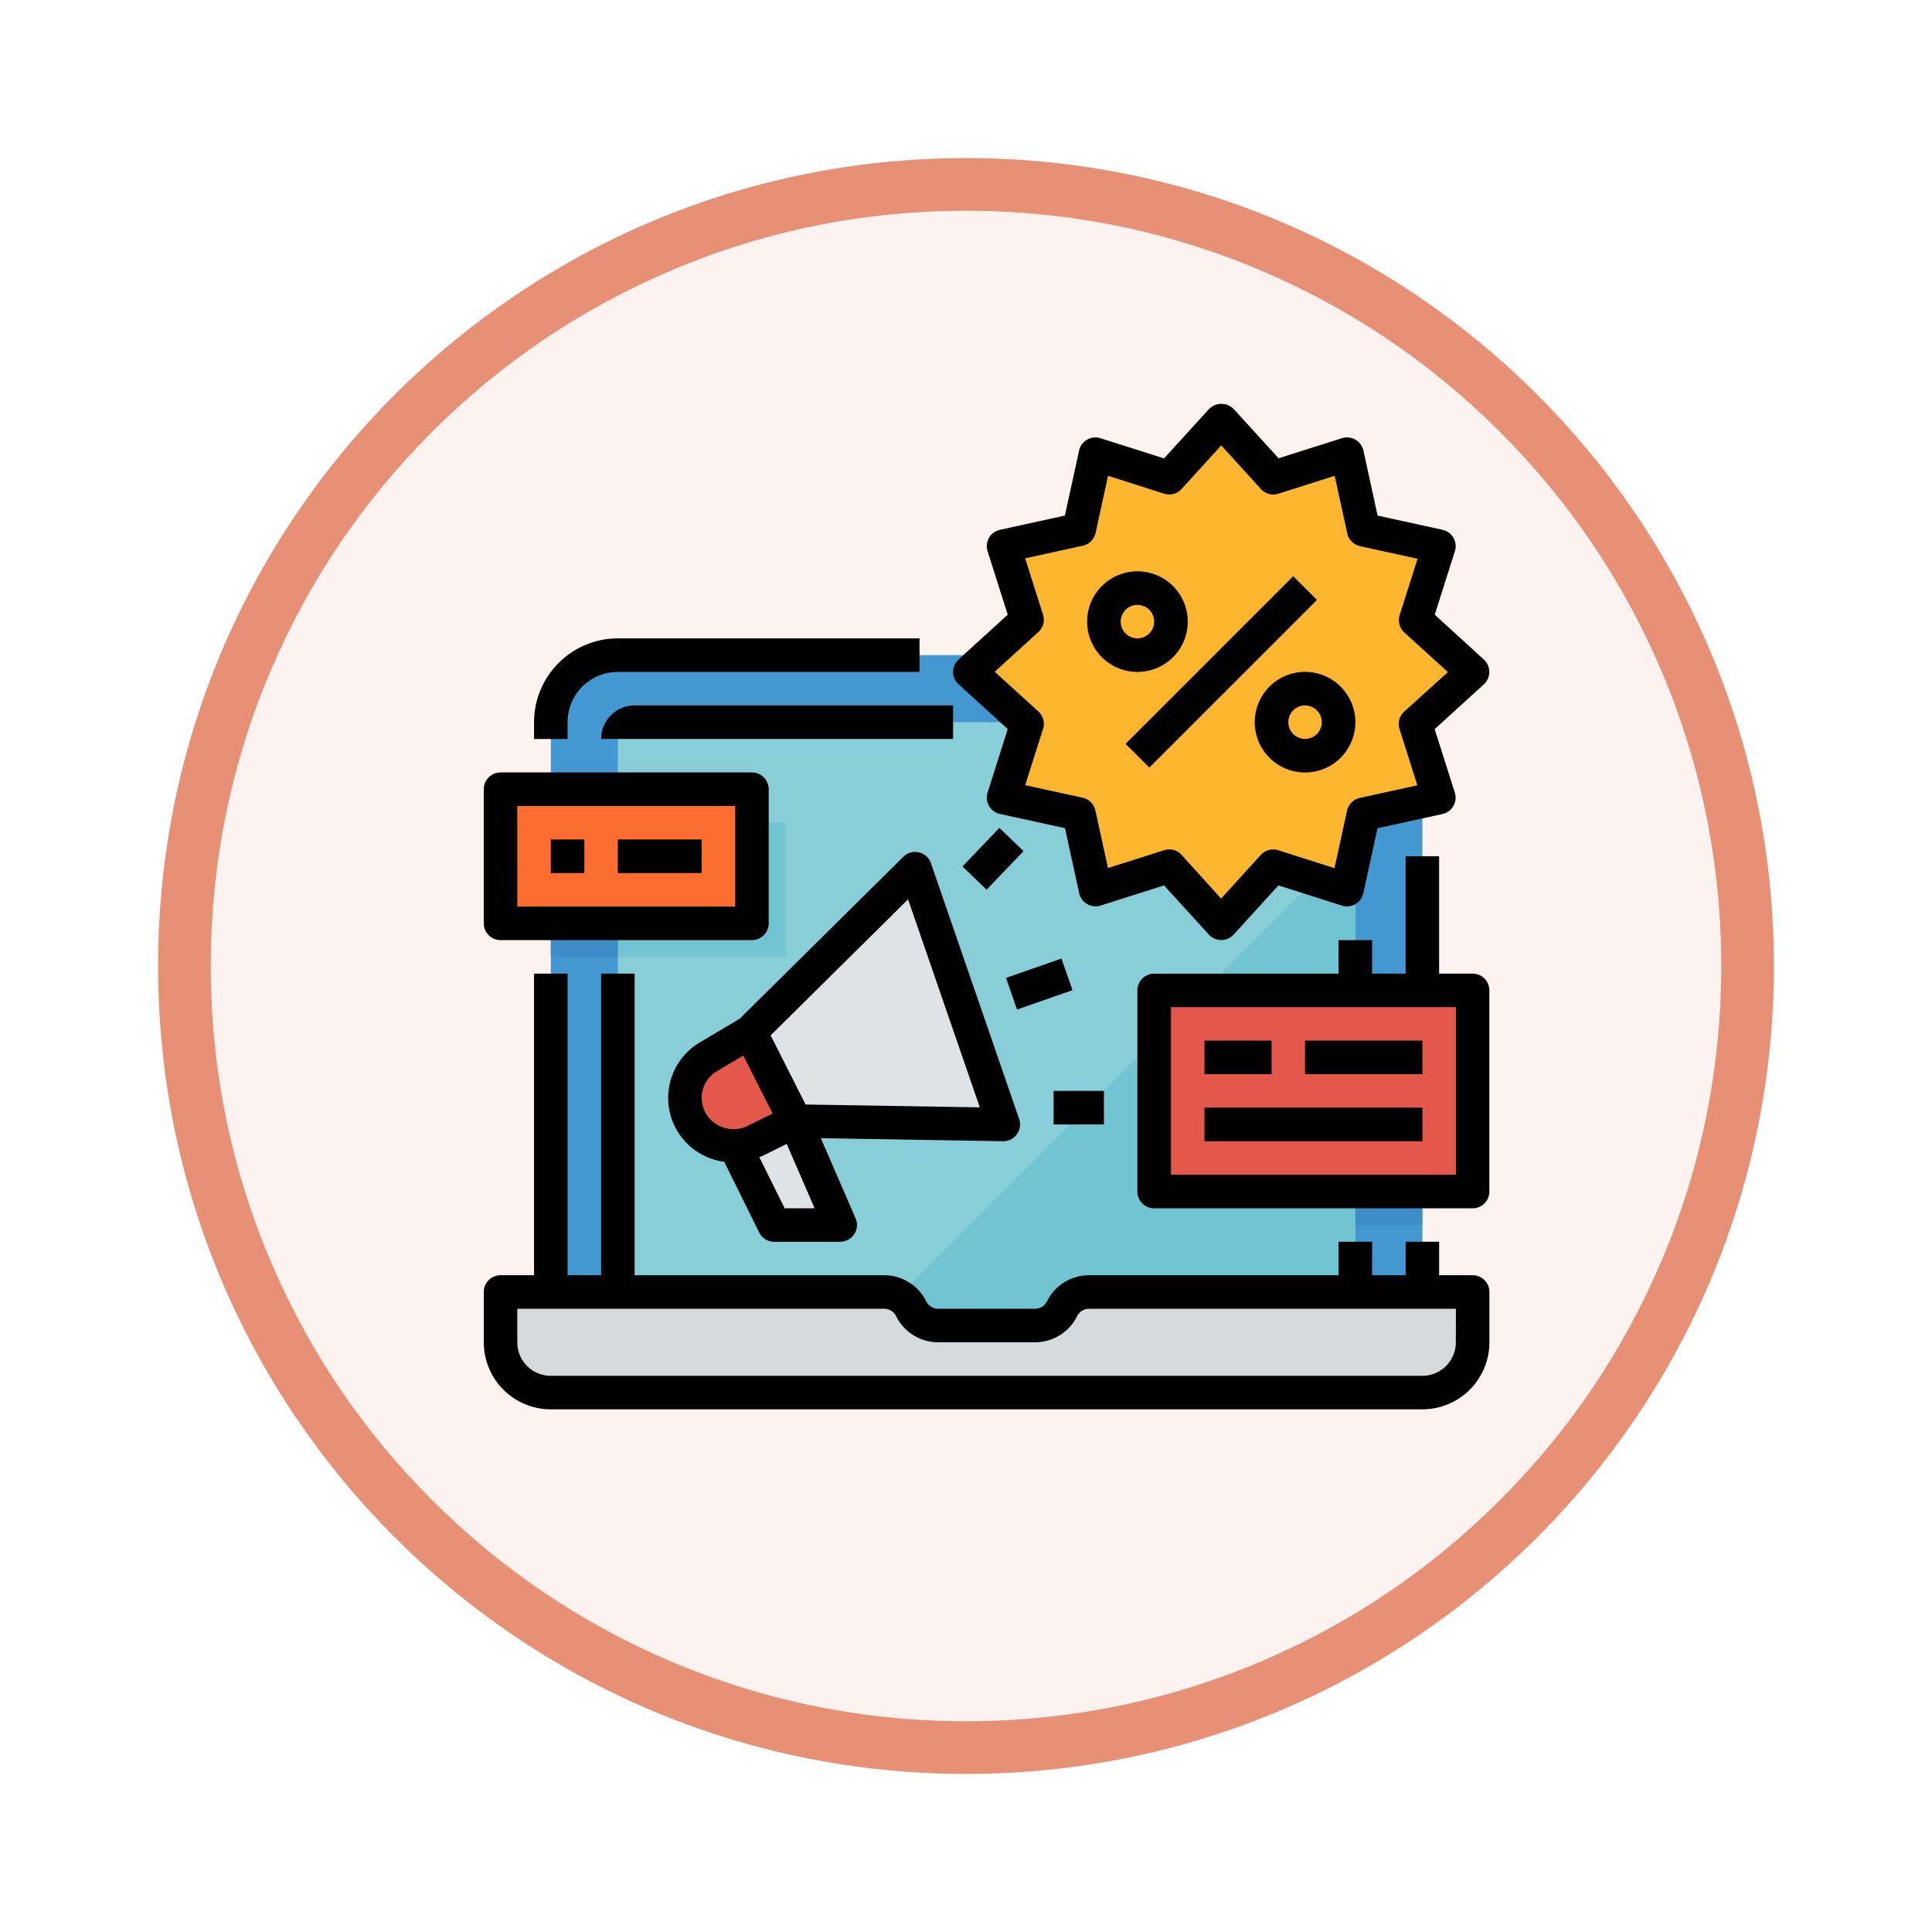 <svg xmlns="http://www.w3.org/2000/svg" xmlns:xlink="http://www.w3.org/1999/xlink" width="110" height="110" viewBox="0 0 110 110">
  <defs>
    <filter id="Trazado_982547" x="0" y="0" width="110" height="110" filterUnits="userSpaceOnUse">
      <feOffset dy="3" input="SourceAlpha"/>
      <feGaussianBlur stdDeviation="3" result="blur"/>
      <feFlood flood-opacity="0.161"/>
      <feComposite operator="in" in2="blur"/>
      <feComposite in="SourceGraphic"/>
    </filter>
  </defs>
  <g id="Grupo_1156508" data-name="Grupo 1156508" transform="translate(-1116 -3294)">
    <g id="Grupo_1155734" data-name="Grupo 1155734" transform="translate(0 -1390)">
      <g id="Grupo_1154704" data-name="Grupo 1154704" transform="translate(0 1466)">
        <g id="Grupo_1150790" data-name="Grupo 1150790" transform="translate(3 2320)">
          <g id="Grupo_1154214" data-name="Grupo 1154214" transform="translate(79 -5809)">
            <g id="Grupo_1152583" data-name="Grupo 1152583" transform="translate(1043 6713)">
              <g id="Grupo_1146973" data-name="Grupo 1146973" transform="translate(0 0)">
                <g id="Grupo_1146954" data-name="Grupo 1146954">
                  <g transform="matrix(1, 0, 0, 1, -9, -6)" filter="url(#Trazado_982547)">
                    <g id="Trazado_982547-2" data-name="Trazado 982547" transform="translate(9 6)" fill="#fcf3f0">
                      <path d="M 46 90.5 C 39.992 90.5 34.164 89.324 28.679 87.003 C 23.38 84.762 18.621 81.553 14.534 77.466 C 10.446 73.379 7.238 68.62 4.996 63.321 C 2.676 57.836 1.5 52.008 1.5 46 C 1.5 39.992 2.676 34.164 4.996 28.679 C 7.238 23.38 10.446 18.621 14.534 14.534 C 18.621 10.446 23.38 7.238 28.679 4.996 C 34.164 2.676 39.992 1.5 46 1.5 C 52.008 1.5 57.836 2.676 63.321 4.996 C 68.62 7.238 73.379 10.446 77.466 14.534 C 81.554 18.621 84.762 23.38 87.004 28.679 C 89.324 34.164 90.5 39.992 90.5 46 C 90.5 52.008 89.324 57.836 87.004 63.321 C 84.762 68.62 81.554 73.379 77.466 77.466 C 73.379 81.553 68.62 84.762 63.321 87.003 C 57.836 89.324 52.008 90.5 46 90.5 Z" stroke="none"/>
                      <path d="M 46 3 C 40.194 3 34.563 4.136 29.263 6.378 C 24.143 8.544 19.544 11.644 15.594 15.594 C 11.644 19.544 8.544 24.143 6.378 29.263 C 4.136 34.563 3 40.194 3 46 C 3 51.806 4.136 57.437 6.378 62.737 C 8.544 67.857 11.644 72.455 15.594 76.405 C 19.544 80.355 24.143 83.456 29.263 85.622 C 34.563 87.863 40.194 89 46 89 C 51.806 89 57.437 87.863 62.737 85.622 C 67.857 83.456 72.456 80.355 76.406 76.405 C 80.356 72.455 83.456 67.857 85.622 62.737 C 87.864 57.437 89 51.806 89 46 C 89 40.194 87.864 34.563 85.622 29.263 C 83.456 24.143 80.356 19.544 76.406 15.594 C 72.456 11.644 67.857 8.544 62.737 6.378 C 57.437 4.136 51.806 3 46 3 M 46 -7.62939453125e-06 C 71.405 -7.62939453125e-06 92 20.595 92 46 C 92 71.405 71.405 92 46 92 C 20.595 92 0 71.405 0 46 C 0 20.595 20.595 -7.62939453125e-06 46 -7.62939453125e-06 Z" stroke="none" fill="#e89076"/>
                    </g>
                  </g>
                </g>
              </g>
            </g>
          </g>
        </g>
      </g>
    </g>
    <g id="compra-en-linea" transform="translate(1143.544 3316.961)">
      <path id="Trazado_990613" data-name="Trazado 990613" d="M77.807,119.926H35.817A3.817,3.817,0,0,0,32,123.743v36.264H81.624V123.743A3.817,3.817,0,0,0,77.807,119.926Zm0,0" transform="translate(-28.183 -105.586)" fill="#4398d1"/>
      <path id="Trazado_990614" data-name="Trazado 990614" d="M104.081,151.926H64.954a.954.954,0,0,0-.954.954v33.4h41.989V153.835A1.909,1.909,0,0,0,104.081,151.926Zm0,0" transform="translate(-56.366 -133.769)" fill="#87ced9"/>
      <path id="Trazado_990615" data-name="Trazado 990615" d="M211.675,207.926,184,235.6h27.675Zm0,0" transform="translate(-162.052 -183.089)" fill="#71c4d1"/>
      <path id="Trazado_990616" data-name="Trazado 990616" d="M246.315,7.926l2.964,3.253,4.193-1.335.94,4.3,4.3.94-1.335,4.193,3.253,2.964L257.376,25.2l1.335,4.193-4.3.94-.94,4.3L249.279,33.3l-2.964,3.253L243.351,33.3l-4.193,1.335-.94-4.3-4.3-.94,1.335-4.193L232,22.24l3.253-2.964-1.335-4.193,4.3-.94.94-4.3,4.193,1.335Zm0,0" transform="translate(-204.326 -6.946)" fill="#fdb62f"/>
      <g id="Grupo_1156507" data-name="Grupo 1156507" transform="translate(34.354 9.569)">
        <path id="Trazado_990617" data-name="Trazado 990617" d="M306.344,91.813l9.543-9.543,1.35,1.349-9.543,9.543Zm0,0" transform="translate(-304.156 -81.99)" fill="#fd6d2f"/>
        <path id="Trazado_990618" data-name="Trazado 990618" d="M290.863,85.652a2.863,2.863,0,1,1,2.863-2.863A2.863,2.863,0,0,1,290.863,85.652Zm0-3.817a.954.954,0,1,0,.954.954A.954.954,0,0,0,290.863,81.835Zm0,0" transform="translate(-288 -79.926)" fill="#fd6d2f"/>
        <path id="Trazado_990619" data-name="Trazado 990619" d="M370.863,133.652a2.863,2.863,0,1,1,2.863-2.863A2.863,2.863,0,0,1,370.863,133.652Zm0-3.817a.954.954,0,1,0,.954.954A.954.954,0,0,0,370.863,129.835Zm0,0" transform="translate(-358.457 -122.2)" fill="#fd6d2f"/>
      </g>
      <path id="Trazado_990620" data-name="Trazado 990620" d="M123.292,342.316l-3.428,1.39,2.237,4.527h3.754Zm0,0" transform="translate(-105.566 -301.447)" fill="#e0e3e6"/>
      <path id="Trazado_990621" data-name="Trazado 990621" d="M141.54,236.41l-11.857-.192-2.562-5.072,9.4-9.3Zm0,0" transform="translate(-111.958 -195.35)" fill="#e0e3e6"/>
      <path id="Trazado_990622" data-name="Trazado 990622" d="M96.147,304.414A2.767,2.767,0,0,0,100,306l2.275-1.126L99.718,299.8,97.347,301.2A2.721,2.721,0,0,0,96.147,304.414Zm0,0" transform="translate(-84.554 -264)" fill="#e3584b"/>
      <path id="Trazado_990623" data-name="Trazado 990623" d="M249.281,265.867l3.156-1.1.626,1.8-3.156,1.1Zm0,0" transform="translate(-219.545 -233.151)" fill="#5eb3d1"/>
      <path id="Trazado_990624" data-name="Trazado 990624" d="M228.492,204.584l2.1-2.194,1.377,1.322-2.105,2.194Zm0,0" transform="translate(-201.236 -178.213)" fill="#5eb3d1"/>
      <path id="Trazado_990625" data-name="Trazado 990625" d="M272,327.926h2.863v1.909H272Zm0,0" transform="translate(-239.554 -288.774)" fill="#5eb3d1"/>
      <path id="Trazado_990626" data-name="Trazado 990626" d="M320,279.926h18.132v11.452H320Zm0,0" transform="translate(-281.828 -246.5)" fill="#e3584b"/>
      <path id="Trazado_990627" data-name="Trazado 990627" d="M344,303.926h3.817v1.909H344Zm0,0" transform="translate(-302.965 -267.637)" fill="#c9433c"/>
      <path id="Trazado_990628" data-name="Trazado 990628" d="M392,303.926h6.68v1.909H392Zm0,0" transform="translate(-345.24 -267.637)" fill="#c9433c"/>
      <path id="Trazado_990629" data-name="Trazado 990629" d="M344,335.926h12.406v1.909H344Zm0,0" transform="translate(-302.965 -295.82)" fill="#c9433c"/>
      <path id="Trazado_990630" data-name="Trazado 990630" d="M8,183.926H22.315v7.634H8Zm0,0" transform="translate(-7.046 -161.951)" fill="#fd6d2f"/>
      <path id="Trazado_990631" data-name="Trazado 990631" d="M32,207.926h1.909v1.909H32Zm0,0" transform="translate(-28.183 -183.089)" fill="#e3584b"/>
      <path id="Trazado_990632" data-name="Trazado 990632" d="M64,207.926h4.772v1.909H64Zm0,0" transform="translate(-56.366 -183.089)" fill="#e3584b"/>
      <path id="Trazado_990633" data-name="Trazado 990633" d="M60.487,429.652H10.863A2.863,2.863,0,0,1,8,426.789v-2.863H29.836a1.726,1.726,0,0,1,1.544.954,1.726,1.726,0,0,0,1.544.954h5.5a1.726,1.726,0,0,0,1.544-.954,1.726,1.726,0,0,1,1.544-.954H63.35v2.863a2.863,2.863,0,0,1-2.863,2.863Zm0,0" transform="translate(-7.046 -373.322)" fill="#d6d9db"/>
      <path id="Trazado_990634" data-name="Trazado 990634" d="M71.634,199.926v5.726H64v1.909h9.543v-7.634Zm0,0" transform="translate(-56.366 -176.043)" fill="#71c4d1"/>
      <path id="Trazado_990635" data-name="Trazado 990635" d="M32,247.926h3.817v1.909H32Zm0,0" transform="translate(-28.183 -218.317)" fill="#3e8cc7"/>
      <path id="Trazado_990636" data-name="Trazado 990636" d="M416,375.926h3.817v1.909H416Zm0,0" transform="translate(-366.377 -331.048)" fill="#3e8cc7"/>
      <path id="Trazado_990637" data-name="Trazado 990637" d="M56.3,289.1H54.395v-1.909H52.486V289.1H50.578v-1.909H48.669V289.1h-14.2a2.666,2.666,0,0,0-2.4,1.482.764.764,0,0,1-.69.426h-5.5a.764.764,0,0,1-.69-.426,2.666,2.666,0,0,0-2.4-1.482H8.588V271.926H6.68V289.1H4.771V271.926H2.862V289.1H.954a.954.954,0,0,0-.954.954v2.863a3.817,3.817,0,0,0,3.817,3.817H53.44a3.817,3.817,0,0,0,3.817-3.817v-2.863a.954.954,0,0,0-.954-.954Zm-.954,3.817a1.909,1.909,0,0,1-1.909,1.909H3.817a1.909,1.909,0,0,1-1.909-1.909v-1.909H22.79a.764.764,0,0,1,.69.426,2.666,2.666,0,0,0,2.4,1.482h5.5a2.665,2.665,0,0,0,2.4-1.482.764.764,0,0,1,.685-.426H55.349Zm0,0" transform="translate(0 -239.454)"/>
      <path id="Trazado_990638" data-name="Trazado 990638" d="M45.949,113.835v-1.909H28.772A4.777,4.777,0,0,0,24,116.7v.954h1.909V116.7a2.863,2.863,0,0,1,2.863-2.863Zm0,0" transform="translate(-21.138 -98.54)"/>
      <path id="Trazado_990639" data-name="Trazado 990639" d="M56,145.835H76.04v-1.909H57.909A1.909,1.909,0,0,0,56,145.835Zm0,0" transform="translate(-49.32 -126.723)"/>
      <path id="Trazado_990640" data-name="Trazado 990640" d="M251.414,12.037l1.145-3.61a.954.954,0,0,0-.7-1.223l-3.7-.809-.805-3.7a.955.955,0,0,0-1.219-.709l-3.61,1.145-2.556-2.8a.984.984,0,0,0-1.41,0L236,3.139l-3.614-1.15a.954.954,0,0,0-1.222.705l-.809,3.7-3.694.809a.954.954,0,0,0-.705,1.223l1.145,3.61-2.8,2.552a.953.953,0,0,0,0,1.41l2.8,2.552-1.145,3.61a.954.954,0,0,0,.705,1.223l3.7.809.809,3.7a.955.955,0,0,0,1.223.705L236,27.45l2.552,2.8a.954.954,0,0,0,1.41,0l2.552-2.8,3.61,1.15a.954.954,0,0,0,1.222-.705l.809-3.7,3.7-.809a.954.954,0,0,0,.7-1.223l-1.145-3.61,2.8-2.552a.954.954,0,0,0,0-1.41Zm-1.738,5.515a.954.954,0,0,0-.266,1l1.013,3.2-3.276.717a.955.955,0,0,0-.727.727l-.713,3.272-3.2-1.018a.96.96,0,0,0-1,.267l-2.258,2.483L237,25.711a.947.947,0,0,0-.991-.266l-3.2,1.015-.717-3.276a.956.956,0,0,0-.727-.727l-3.272-.713,1.018-3.2a.954.954,0,0,0-.267-1l-2.483-2.258,2.481-2.258a.953.953,0,0,0,.266-1l-1.015-3.2,3.276-.717A.955.955,0,0,0,232.1,7.4l.713-3.272L236,5.146a.954.954,0,0,0,1-.267L239.258,2.4l2.258,2.481a.953.953,0,0,0,1,.266l3.2-1.015.717,3.276a.955.955,0,0,0,.727.727l3.276.717-1.017,3.2a.954.954,0,0,0,.266,1l2.479,2.254Zm0,0" transform="translate(-197.269 0)"/>
      <path id="Trazado_990641" data-name="Trazado 990641" d="M306.344,91.813l9.543-9.543,1.35,1.349-9.543,9.543Zm0,0" transform="translate(-269.801 -72.422)"/>
      <path id="Trazado_990642" data-name="Trazado 990642" d="M293.726,82.789a2.863,2.863,0,1,0-2.863,2.863A2.863,2.863,0,0,0,293.726,82.789Zm-3.817,0a.954.954,0,1,1,.954.954A.954.954,0,0,1,289.909,82.789Zm0,0" transform="translate(-253.646 -70.357)"/>
      <path id="Trazado_990643" data-name="Trazado 990643" d="M370.863,127.926a2.863,2.863,0,1,0,2.863,2.863A2.863,2.863,0,0,0,370.863,127.926Zm0,3.817a.954.954,0,1,1,.954-.954A.954.954,0,0,1,370.863,131.743Zm0,0" transform="translate(-324.103 -112.632)"/>
      <path id="Trazado_990644" data-name="Trazado 990644" d="M102.253,213.871a.947.947,0,0,0-.888.25l-9.314,9.218-2.265,1.348a3.668,3.668,0,0,0,1.381,6.8l1.988,4.022a.954.954,0,0,0,.859.532h3.754a.955.955,0,0,0,.876-1.336l-1.976-4.561,10.374.172h.016a.954.954,0,0,0,.9-1.266l-5.022-14.562A.954.954,0,0,0,102.253,213.871ZM89.977,228.408a1.759,1.759,0,0,1,.783-2.085l1.491-.884,1.669,3.3-1.413.7a1.827,1.827,0,0,1-1.515.049A1.768,1.768,0,0,1,89.977,228.408Zm4.63,5.726-1.443-2.915c.06-.027.125-.037.185-.067l1.376-.681,1.586,3.663Zm1.191-5.908-1.989-3.937,7.825-7.743,4.084,11.841Zm0,0" transform="translate(-77.476 -188.301)"/>
      <path id="Trazado_990645" data-name="Trazado 990645" d="M249.281,265.867l3.156-1.1.626,1.8-3.156,1.1Zm0,0" transform="translate(-219.545 -233.151)"/>
      <path id="Trazado_990646" data-name="Trazado 990646" d="M228.492,204.584l2.1-2.194,1.377,1.322-2.105,2.194Zm0,0" transform="translate(-201.236 -178.213)"/>
      <path id="Trazado_990647" data-name="Trazado 990647" d="M272,327.926h2.863v1.909H272Zm0,0" transform="translate(-239.554 -288.774)"/>
      <path id="Trazado_990648" data-name="Trazado 990648" d="M331.086,222.606h-1.909v-6.68h-1.909v6.68H325.36V220.7h-1.909v1.909h-10.5a.954.954,0,0,0-.954.954v11.452a.954.954,0,0,0,.954.954h18.132a.954.954,0,0,0,.954-.954V223.56A.954.954,0,0,0,331.086,222.606Zm-.954,11.452H313.909v-9.543h16.223Zm0,0" transform="translate(-274.783 -190.134)"/>
      <path id="Trazado_990649" data-name="Trazado 990649" d="M344,303.926h3.817v1.909H344Zm0,0" transform="translate(-302.965 -267.637)"/>
      <path id="Trazado_990650" data-name="Trazado 990650" d="M392,303.926h6.68v1.909H392Zm0,0" transform="translate(-345.24 -267.637)"/>
      <path id="Trazado_990651" data-name="Trazado 990651" d="M344,335.926h12.406v1.909H344Zm0,0" transform="translate(-302.965 -295.82)"/>
      <path id="Trazado_990652" data-name="Trazado 990652" d="M.954,185.469H15.269a.954.954,0,0,0,.954-.954V176.88a.954.954,0,0,0-.954-.954H.954A.954.954,0,0,0,0,176.88v7.634A.954.954,0,0,0,.954,185.469Zm.954-7.634H14.315v5.726H1.909Zm0,0" transform="translate(-0.001 -154.906)"/>
      <path id="Trazado_990653" data-name="Trazado 990653" d="M32,207.926h1.909v1.909H32Zm0,0" transform="translate(-28.183 -183.089)"/>
      <path id="Trazado_990654" data-name="Trazado 990654" d="M64,207.926h4.772v1.909H64Zm0,0" transform="translate(-56.366 -183.089)"/>
    </g>
  </g>
</svg>
